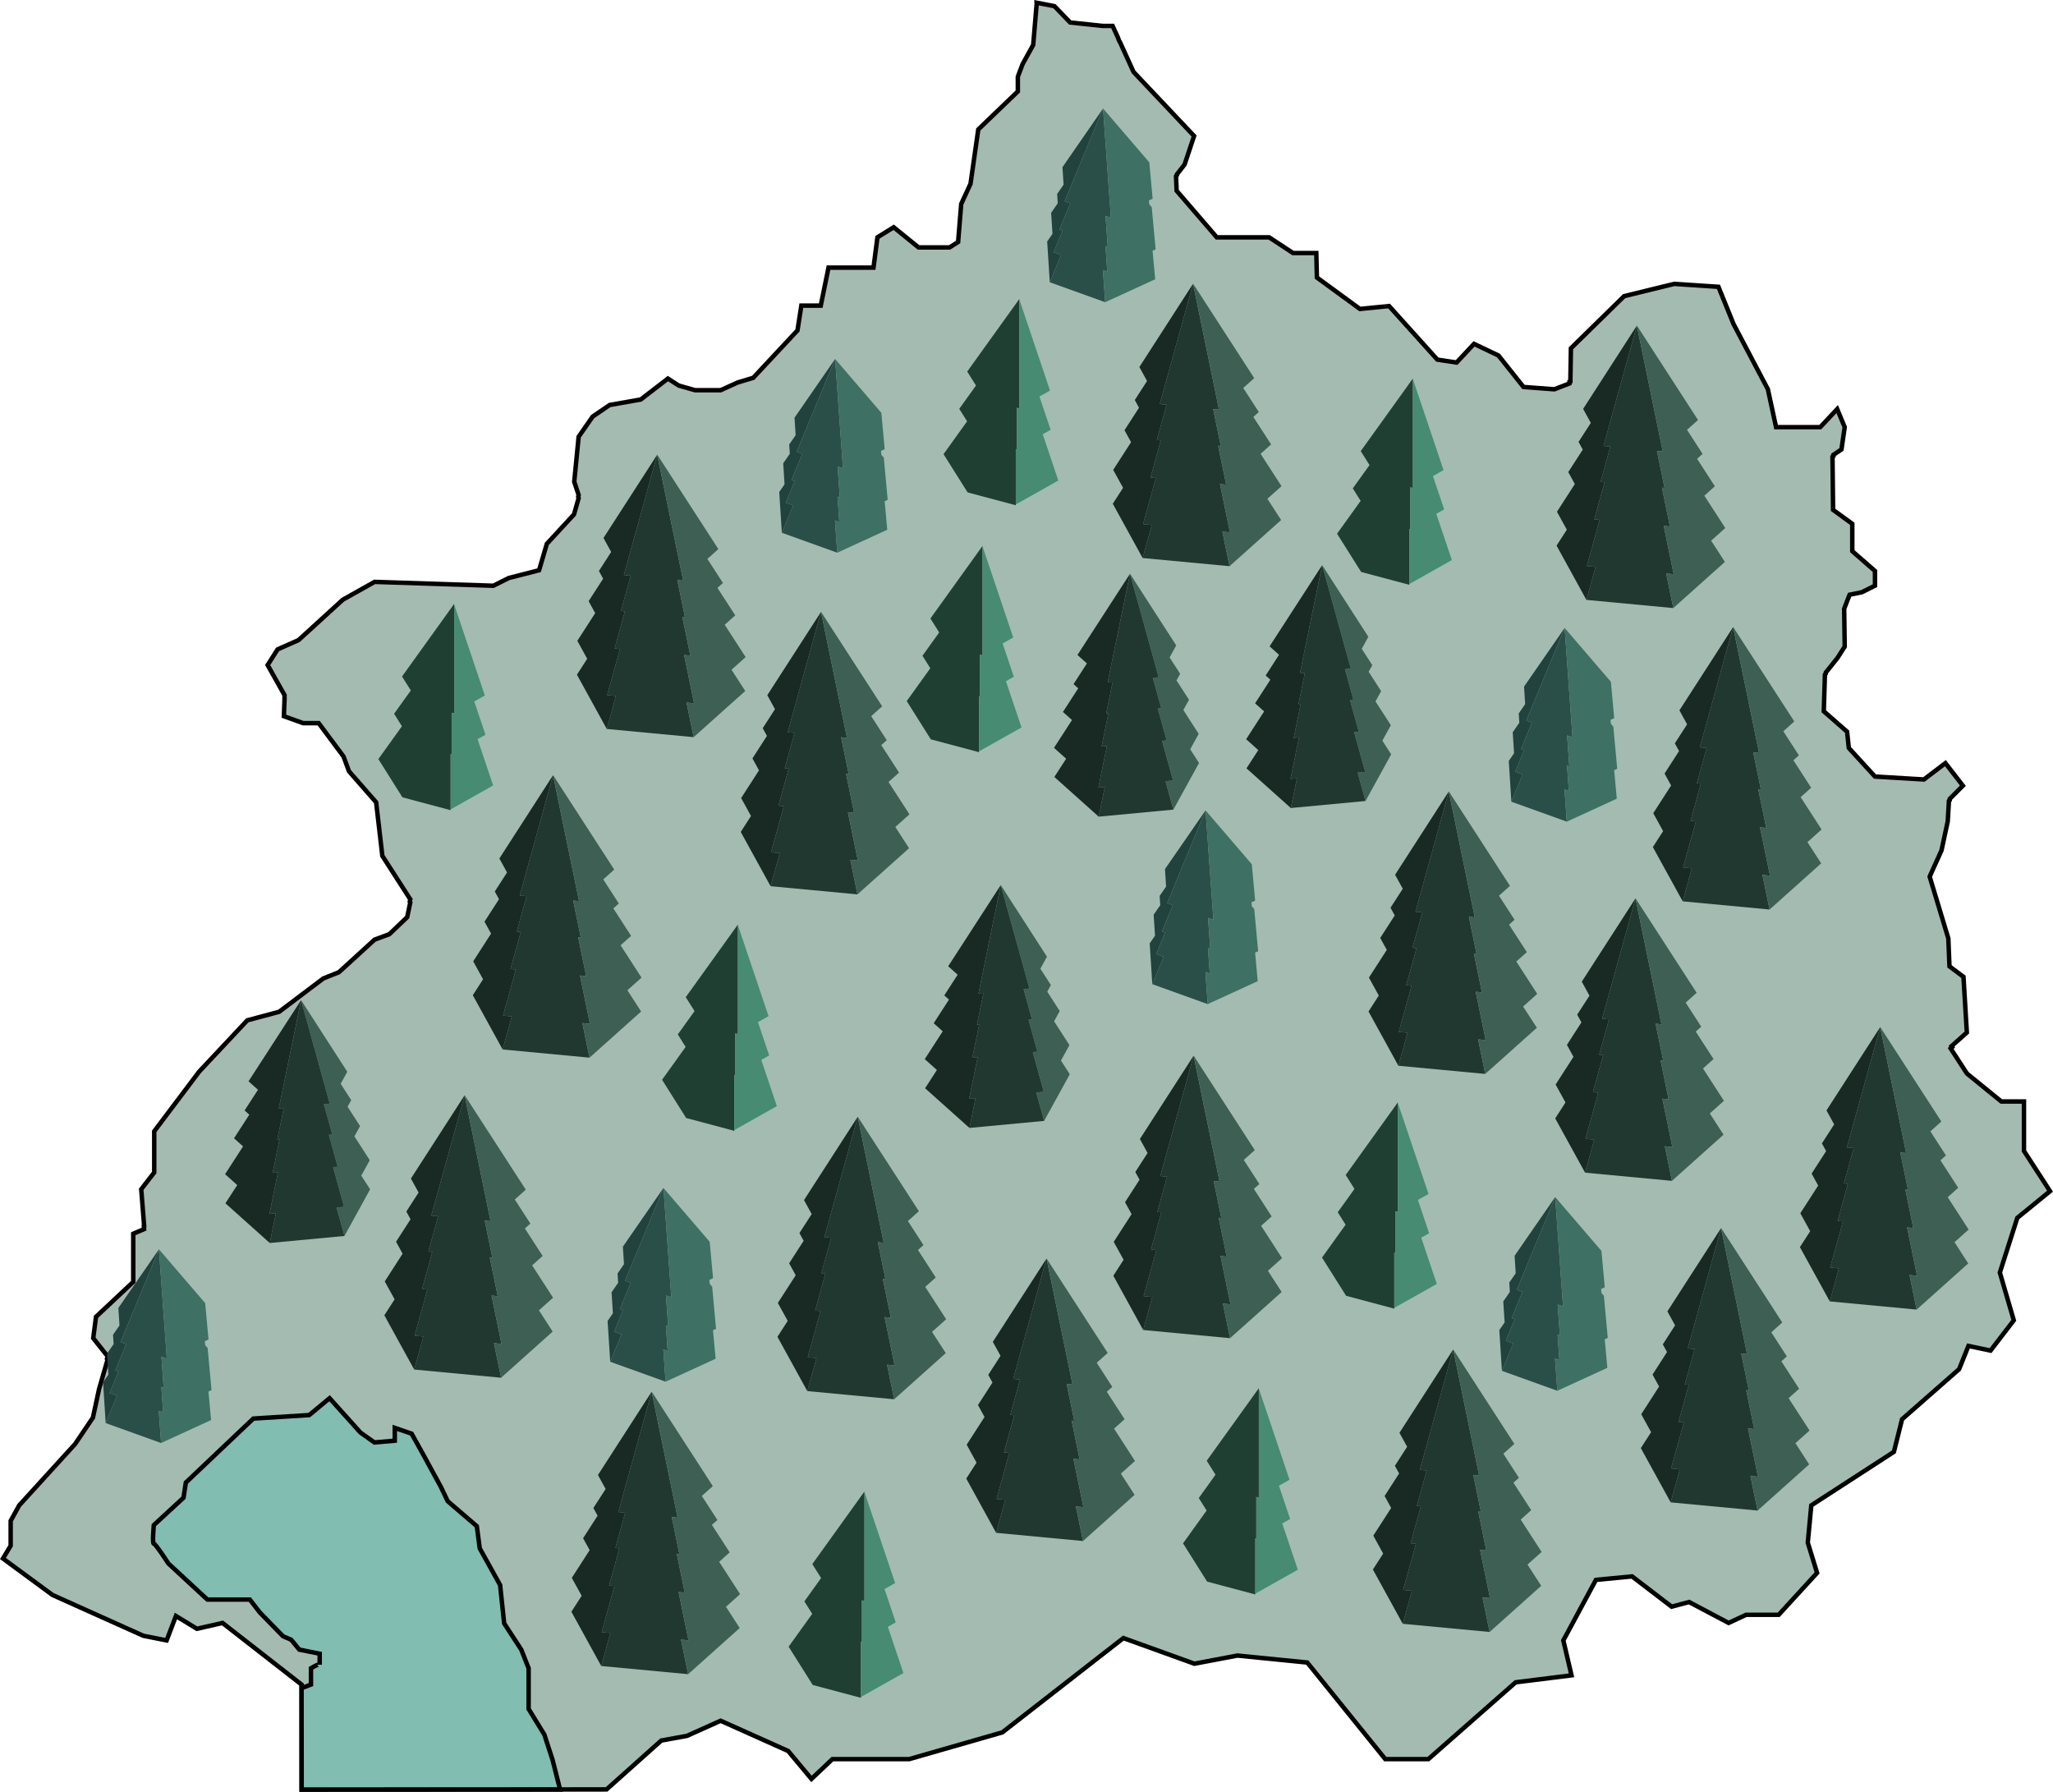 <svg id="Layer_1" data-name="Layer 1" xmlns="http://www.w3.org/2000/svg" viewBox="0 0 459.828 401.298">
  <g>
    <polygon points="451.834 272.756 447.923 285.009 451.047 295.699 445.84 302.479 440.888 301.438 438.795 306.645 426.021 317.857 424.193 325.157 405.691 337.144 404.905 345.487 406.988 352.267 398.391 361.65 391.09 361.65 387.179 363.478 378.316 358.791 374.406 359.833 365.543 353.053 357.456 353.829 350.155 367.389 351.983 375.21 339.475 376.772 319.921 393.977 310.272 393.977 292.802 372.341 277.159 370.779 267.52 372.606 251.612 366.868 224.502 387.984 203.642 393.977 186.437 393.977 181.75 398.409 176.533 392.16 161.41 385.38 153.855 388.77 148.116 389.811 135.863 400.757 126.194 400.767 67.564 400.798 67.564 377.293 49.838 363.478 44.1 364.785 39.403 361.916 37.32 367.389 32.102 366.347 11.773 357.219 0.663 349.05 2.389 346.181 2.389 340.616 4.298 337.144 16.817 323.411 20.809 317.499 22.198 311.066 24.107 304.47 23.964 304.297 24.117 303.776 20.881 299.702 21.503 294.913 29.846 287.092 29.846 276.309 32.276 275.268 32.225 274.614 32.286 274.584 31.632 266.344 34.542 262.586 34.542 253.366 44.62 239.99 55.393 228.513 62.52 226.603 72.424 219.129 75.906 217.741 83.901 210.44 87.199 209.225 91.202 205.406 91.896 202.098 91.784 201.924 91.896 201.414 85.637 191.683 84.248 179.685 78.163 172.732 76.948 169.434 71.383 161.959 67.911 161.959 63.582 160.407 63.735 156.395 63.714 156.354 63.735 155.7 59.947 148.941 62.173 145.439 66.87 143.356 76.774 134.319 83.901 130.316 110.49 131.184 113.961 129.449 120.741 127.713 122.477 121.801 128.563 115.205 129.604 111.549 129.502 111.233 129.604 110.865 128.614 107.894 129.604 97.816 132.739 93.303 136.558 90.699 143.511 89.474 149.597 84.787 152.027 86.349 155.682 87.391 161.41 87.391 165.239 85.655 168.711 84.613 178.616 74.004 179.483 68.45 183.833 68.45 185.569 59.934 195.647 59.934 196.525 53.154 200.17 50.898 205.735 55.411 212.689 55.411 214.598 54.196 215.292 45.68 217.375 41.157 219.111 28.996 227.974 20.48 227.974 17.182 229.026 14.394 231.415 10.055 232.191 0.875 232.181 0.61 236.163 1.376 239.686 5.031 246.986 5.807 249.202 5.807 250.417 8.462 250.427 8.493 250.57 8.932 250.999 9.748 251.03 9.82 253.889 16.11 267.449 30.456 265.325 36.837 263.609 39.043 263.62 39.196 263.405 39.462 263.538 42.719 272.534 53.154 284.266 53.154 289.606 56.667 294.824 56.667 294.956 62.15 304.595 69.195 311.12 68.542 321.933 80.539 326.242 81.193 330.153 77.017 335.626 79.62 341.231 86.666 348.134 87.186 351.524 85.88 351.534 85.512 351.728 85.44 351.85 78.007 363.776 66.326 374.988 63.579 384.892 64.233 388.282 72.585 395.971 87.186 397.799 95.661 407.703 95.661 411.491 91.618 413.176 95.661 412.451 100.654 410.644 101.869 410.644 102.176 410.439 102.319 410.572 114.184 414.871 117.318 414.871 123.445 419.956 127.876 419.956 131.164 417.025 132.634 414.279 133.196 414.105 133.655 414.085 133.655 413.053 136.351 413.176 144.805 413.176 144.816 411.552 147.358 408.949 150.615 408.938 150.85 408.744 151.095 408.489 159.305 413.707 163.869 414.095 167.524 419.956 173.916 430.912 174.57 435.731 170.914 439.642 175.969 436.712 178.909 436.691 179.216 436.518 179.389 436.252 183.953 434.853 190.468 432.413 195.849 432.423 195.879 432.209 196.349 436.385 210.164 436.64 216.423 439.775 218.772 440.53 231.239 440.53 231.249 437.099 234.302 437.243 234.517 436.906 234.813 440.551 240.429 448.25 246.688 453.324 246.688 453.324 257.766 459.165 266.783 451.834 272.756" fill="#a4bbb2" stroke="#010101" strokeMiterlimit="10"/>
    <path d="M88.165,411.737l1.694-.652v-3.65s1.955-1.173,1.955-.782v-2.477l-4.562-.912-1.825-2.216-1.825-.782-5.214-5.344-2.215-2.868H66.657l-8.733-8.082s-2.868-4.432-3.259-4.432,0-4.171,0-4.171l6.648-6.126.521-3.389,15.121-14.339,12.513-.782,4.562-3.78,6.909,7.691,3.128,2.216,4.563-.391V353.6l3.78,1.3,2.607,4.693,3.91,7.169,1.564,3.259,6.518,5.605.652,4.953,4.562,8.212.912,8.6,3.824,5.866,1.651,4.171v9.125l3.519,5.735,1.825,5.6,1.695,6.685-57.874.025-.02-23.025Z" transform="translate(-20.211 -33.812)" fill="#81bdb1" stroke="#010101" strokeMiterlimit="10"/>
    <g>
      <polygon points="152.528 367.207 154.125 374.95 134.666 373.12 136.715 365.719 134.753 365.534 137.618 355.198 136.423 355.085 138.726 346.777 138.723 346.777 137.829 346.692 138.315 344.935 140.022 338.78 138.49 338.637 139.178 336.151 141.588 327.455 141.591 327.452 143.14 321.86 145.96 311.69 147.771 320.471 148.676 324.868 150.414 333.3 150.417 333.303 150.417 333.306 151.772 339.885 150.465 339.762 150.462 339.762 150.867 341.724 150.869 341.73 152.168 348.039 151.581 347.983 153.372 356.68 151.989 356.55 151.986 356.55 154.215 367.364 152.531 367.207 152.528 367.207" fill="#213831"/>
      <polygon points="162.603 359.857 165.679 364.611 154.125 374.95 152.531 367.207 154.215 367.364 151.989 356.55 153.372 356.68 151.581 347.983 152.168 348.039 150.869 341.73 150.867 341.724 150.465 339.762 151.772 339.885 150.417 333.306 150.417 333.303 148.682 324.877 147.777 320.479 145.963 311.673 159.656 332.831 157.196 335.032 160.682 340.422 159.454 341.522 163.435 347.674 161.079 349.783 165.766 357.025 162.603 359.857" fill="#3d5f54"/>
      <polygon points="145.957 311.69 143.14 321.86 143.137 321.865 141.591 327.452 141.588 327.455 139.178 336.151 138.49 338.637 140.022 338.78 138.315 344.935 137.829 346.692 138.723 346.777 136.423 355.085 137.618 355.198 134.753 365.534 136.715 365.719 134.666 373.12 127.979 360.965 130.279 357.397 128.069 353.379 132.07 347.173 130.6 344.497 133.85 339.458 132.903 337.734 135.65 333.475 133.929 330.342 145.957 311.69" fill="#192924"/>
    </g>
    <g>
      <polygon points="110.635 300.814 112.232 308.557 92.773 306.727 94.822 299.326 92.86 299.141 95.725 288.805 94.53 288.693 96.833 280.384 96.83 280.384 95.936 280.3 96.422 278.542 98.129 272.388 96.596 272.244 97.285 269.759 99.695 261.062 99.698 261.059 101.247 255.467 104.067 245.297 105.878 254.078 106.783 258.475 108.521 266.908 108.524 266.91 108.524 266.913 109.879 273.493 108.571 273.369 108.569 273.369 108.974 275.331 108.976 275.337 110.275 281.646 109.688 281.59 111.479 290.287 110.095 290.157 110.093 290.157 112.322 300.971 110.638 300.814 110.635 300.814" fill="#213831"/>
      <polygon points="120.71 293.464 123.786 298.219 112.232 308.557 110.638 300.814 112.322 300.971 110.095 290.157 111.479 290.287 109.688 281.59 110.275 281.646 108.976 275.337 108.974 275.331 108.571 273.369 109.879 273.493 108.524 266.913 108.524 266.91 106.789 258.484 105.883 254.086 104.07 245.28 117.763 266.438 115.303 268.64 118.789 274.03 117.56 275.129 121.542 281.281 119.186 283.39 123.873 290.633 120.71 293.464" fill="#3d5f54"/>
      <polygon points="104.064 245.297 101.247 255.467 101.244 255.472 99.698 261.059 99.695 261.062 97.285 269.759 96.596 272.244 98.129 272.388 96.422 278.542 95.936 280.3 96.83 280.384 94.53 288.693 95.725 288.805 92.86 299.141 94.822 299.326 92.773 306.727 86.086 294.572 88.386 291.004 86.176 286.986 90.177 280.78 88.707 278.104 91.957 273.065 91.01 271.342 93.757 267.082 92.036 263.95 104.064 245.297" fill="#192924"/>
    </g>
    <g>
      <polygon points="240.973 337.384 242.57 345.127 223.111 343.297 225.16 335.896 223.198 335.711 226.063 325.375 224.868 325.262 227.171 316.954 227.168 316.954 226.274 316.869 226.76 315.112 228.467 308.957 226.935 308.814 227.623 306.328 230.033 297.632 230.036 297.629 231.585 292.036 234.405 281.867 236.216 290.647 237.121 295.045 238.859 303.477 238.862 303.48 238.862 303.483 240.217 310.062 238.91 309.939 238.907 309.939 239.312 311.901 239.314 311.907 240.613 318.216 240.026 318.16 241.817 326.857 240.434 326.727 240.431 326.727 242.66 337.541 240.976 337.384 240.973 337.384" fill="#213831"/>
      <polygon points="251.048 330.034 254.124 334.788 242.57 345.127 240.976 337.384 242.66 337.541 240.434 326.727 241.817 326.857 240.026 318.16 240.613 318.216 239.314 311.907 239.312 311.901 238.91 309.939 240.217 310.062 238.862 303.483 238.862 303.48 237.127 295.053 236.222 290.656 234.408 281.85 248.101 303.008 245.641 305.209 249.127 310.599 247.899 311.699 251.88 317.851 249.524 319.959 254.211 327.202 251.048 330.034" fill="#3d5f54"/>
      <polygon points="234.402 281.867 231.585 292.036 231.582 292.042 230.036 297.629 230.033 297.632 227.623 306.328 226.935 308.814 228.467 308.957 226.76 315.112 226.274 316.869 227.168 316.954 224.868 325.262 226.063 325.375 223.198 335.711 225.16 335.896 223.111 343.297 216.424 331.142 218.724 327.573 216.514 323.556 220.515 317.35 219.045 314.673 222.295 309.635 221.348 307.911 224.095 303.652 222.374 300.519 234.402 281.867" fill="#192924"/>
    </g>
    <g>
      <polygon points="153.769 157.348 155.366 165.092 135.906 163.261 137.956 155.861 135.993 155.675 138.858 145.339 137.663 145.227 139.966 136.918 139.963 136.918 139.069 136.834 139.556 135.077 141.262 128.922 139.73 128.778 140.419 126.293 142.828 117.596 142.831 117.594 144.38 112.001 147.201 101.831 149.011 110.612 149.917 115.01 151.654 123.442 151.657 123.445 151.657 123.447 153.012 130.027 151.705 129.903 151.702 129.903 152.107 131.866 152.11 131.871 153.409 138.181 152.821 138.125 154.612 146.821 153.229 146.692 153.226 146.692 155.456 157.506 153.772 157.348 153.769 157.348" fill="#213831"/>
      <polygon points="163.843 149.998 166.919 154.753 155.366 165.092 153.772 157.348 155.456 157.506 153.229 146.692 154.612 146.821 152.821 138.125 153.409 138.181 152.11 131.871 152.107 131.866 151.705 129.903 153.012 130.027 151.657 123.447 151.657 123.445 149.922 115.018 149.017 110.621 147.203 101.814 160.896 122.972 158.436 125.174 161.923 130.564 160.694 131.663 164.675 137.815 162.319 139.924 167.006 147.167 163.843 149.998" fill="#3d5f54"/>
      <polygon points="147.198 101.831 144.38 112.001 144.378 112.007 142.831 117.594 142.828 117.596 140.419 126.293 139.73 128.778 141.262 128.922 139.556 135.077 139.069 136.834 139.963 136.918 137.663 145.227 138.858 145.339 135.993 155.675 137.956 155.861 135.906 163.261 129.22 151.106 131.52 147.538 129.31 143.52 133.311 137.315 131.84 134.638 135.091 129.599 134.143 127.876 136.89 123.616 135.169 120.484 147.198 101.831" fill="#192924"/>
    </g>
    <g>
      <polygon points="190.458 192.561 192.055 200.305 172.595 198.474 174.645 191.074 172.683 190.888 175.548 180.552 174.353 180.44 176.656 172.131 176.653 172.131 175.759 172.047 176.245 170.29 177.952 164.135 176.419 163.991 177.108 161.506 179.518 152.809 179.521 152.807 181.07 147.214 183.89 137.044 185.701 145.825 186.606 150.223 188.344 158.655 188.347 158.658 188.347 158.661 189.702 165.24 188.394 165.116 188.392 165.116 188.796 167.079 188.799 167.084 190.098 173.394 189.511 173.338 191.302 182.034 189.918 181.905 189.915 181.905 192.145 192.719 190.461 192.561 190.458 192.561" fill="#213831"/>
      <polygon points="200.532 185.211 203.608 189.966 192.055 200.305 190.461 192.561 192.145 192.719 189.918 181.905 191.302 182.034 189.511 173.338 190.098 173.394 188.799 167.084 188.796 167.079 188.394 165.116 189.702 165.24 188.347 158.661 188.347 158.658 186.612 150.231 185.706 145.834 183.893 137.027 197.586 158.185 195.126 160.387 198.612 165.777 197.383 166.876 201.365 173.028 199.009 175.137 203.696 182.38 200.532 185.211" fill="#3d5f54"/>
      <polygon points="183.887 137.044 181.07 147.214 181.067 147.22 179.521 152.807 179.518 152.809 177.108 161.506 176.419 163.991 177.952 164.135 176.245 170.29 175.759 172.047 176.653 172.131 174.353 180.44 175.548 180.552 172.683 190.888 174.645 191.074 172.595 198.474 165.909 186.319 168.209 182.751 165.999 178.733 170 172.528 168.53 169.851 171.78 164.813 170.833 163.089 173.58 158.829 171.859 155.697 183.887 137.044" fill="#192924"/>
    </g>
    <g>
      <polygon points="239.609 240.589 233.863 251.039 232.101 244.676 233.786 244.517 231.325 235.631 232.352 235.535 230.373 228.392 231.144 228.319 230.728 226.818 230.728 226.816 229.258 221.517 230.573 221.394 229.979 219.252 229.979 219.25 227.909 211.783 227.909 211.778 227.902 211.754 226.578 206.968 226.575 206.966 224.156 198.227 234.496 214.263 233.017 216.954 235.379 220.618 234.564 222.1 237.358 226.431 236.094 228.733 239.534 234.067 237.631 237.524 239.609 240.589" fill="#3d5f54"/>
      <polygon points="217.131 252.612 218.504 245.955 218.502 245.955 217.056 246.091 218.973 236.794 218.971 236.794 217.779 236.905 219.321 229.429 219.319 229.429 218.814 229.477 219.93 224.058 219.93 224.055 220.281 222.361 220.278 222.361 219.157 222.467 220.322 216.811 220.324 216.809 221.818 209.557 222.596 205.776 224.153 198.227 226.575 206.966 227.902 211.754 227.909 211.778 227.909 211.783 229.979 219.25 229.979 219.252 230.573 221.394 229.258 221.517 230.728 226.816 230.728 226.818 231.144 228.319 230.373 228.392 232.352 235.535 231.325 235.631 231.323 235.631 233.786 244.517 232.101 244.676 232.098 244.676 233.863 251.039 217.131 252.612" fill="#213831"/>
      <polygon points="224.151 198.213 222.592 205.784 221.813 209.562 220.322 216.811 219.157 222.467 220.278 222.361 219.93 224.055 219.93 224.058 218.814 229.477 219.319 229.429 217.779 236.905 218.971 236.794 217.056 246.091 218.502 245.955 217.131 252.612 207.201 243.724 209.846 239.639 207.124 237.202 211.153 230.976 209.128 229.163 212.551 223.874 211.497 222.929 214.494 218.298 212.377 216.402 224.151 198.213" fill="#192924"/>
    </g>
    <g>
      <polygon points="29.2 300.735 28.977 301.272 28.857 301.231 29.2 300.735" fill="#21423d"/>
      <polygon points="29.2 300.735 28.977 301.272 28.857 301.231 29.2 300.735" fill="#21423d"/>
      <polygon points="29.2 300.735 28.977 301.272 28.857 301.231 29.2 300.735" fill="#2a4f48"/>
      <g>
        <polygon points="35.599 279.792 31.183 290.454 28.832 296.134 26.997 300.561 28.264 301.016 27.158 303.69 25.825 306.907 26.539 307.162 24.538 311.991 26.204 312.589 23.668 318.713 23.085 309.58 24.274 307.861 23.973 303.161 25.449 301.024 25.316 298.941 26.759 296.853 26.508 292.938 35.599 279.792" fill="#21423d"/>
        <polygon points="36.654 310.803 36.134 310.617 36.544 316.31 35.564 315.957 36.081 323.178 23.668 318.713 26.204 312.589 24.538 311.991 26.539 307.162 25.825 306.907 27.158 303.69 28.264 301.016 26.997 300.561 28.832 296.134 31.183 290.454 35.599 279.792 36.093 286.685 36.162 287.647 36.162 287.649 36.336 290.055 36.434 291.429 36.434 291.431 36.846 297.17 36.846 297.173 37.002 299.335 37.002 299.338 37.357 304.289 36.155 303.856 36.654 310.803" fill="#2a4f48"/>
        <polygon points="29.2 300.735 28.977 301.272 28.857 301.231 29.2 300.735" fill="#2a4f48"/>
        <polygon points="46.692 311.65 47.28 318.037 36.081 323.178 35.564 315.957 36.544 316.31 36.134 310.617 36.654 310.803 36.155 303.856 37.357 304.289 37.002 299.338 37.002 299.335 36.846 297.173 36.846 297.17 36.434 291.431 36.434 291.429 36.336 290.055 36.162 287.649 36.162 287.647 36.093 286.685 35.599 279.792 45.955 291.851 46.704 299.998 45.878 300.377 45.96 301.264 46.505 301.899 47.375 311.338 46.692 311.65" fill="#3e7063"/>
      </g>
    </g>
    <g>
      <polygon points="142.203 287.002 141.98 287.539 141.86 287.499 142.203 287.002" fill="#21423d"/>
      <polygon points="142.203 287.002 141.98 287.539 141.86 287.499 142.203 287.002" fill="#21423d"/>
      <polygon points="142.203 287.002 141.98 287.539 141.86 287.499 142.203 287.002" fill="#2a4f48"/>
      <g>
        <polygon points="148.602 266.059 144.186 276.721 141.835 282.402 140 286.828 141.267 287.284 140.161 289.957 138.828 293.174 139.542 293.43 137.541 298.258 139.207 298.857 136.671 304.98 136.088 295.848 137.277 294.128 136.976 289.428 138.452 287.291 138.319 285.208 139.762 283.121 139.511 279.206 148.602 266.059" fill="#21423d"/>
        <polygon points="149.657 297.071 149.137 296.884 149.547 302.577 148.567 302.224 149.084 309.445 136.671 304.98 139.207 298.857 137.541 298.258 139.542 293.43 138.828 293.174 140.161 289.957 141.267 287.284 140 286.828 141.835 282.402 144.186 276.721 148.602 266.059 149.096 272.952 149.165 273.914 149.165 273.917 149.339 276.322 149.437 277.696 149.437 277.699 149.849 283.438 149.849 283.44 150.005 285.603 150.005 285.605 150.36 290.556 149.158 290.124 149.657 297.071" fill="#2a4f48"/>
        <polygon points="142.203 287.002 141.98 287.539 141.86 287.499 142.203 287.002" fill="#2a4f48"/>
        <polygon points="159.695 297.918 160.283 304.304 149.084 309.445 148.567 302.224 149.547 302.577 149.137 296.884 149.657 297.071 149.158 290.124 150.36 290.556 150.005 285.605 150.005 285.603 149.849 283.44 149.849 283.438 149.437 277.699 149.437 277.696 149.339 276.322 149.165 273.917 149.165 273.914 149.096 272.952 148.602 266.059 158.958 278.118 159.707 286.265 158.881 286.644 158.963 287.532 159.508 288.166 160.378 297.606 159.695 297.918" fill="#3e7063"/>
      </g>
    </g>
    <g>
      <polygon points="180.648 101.341 180.425 101.878 180.305 101.837 180.648 101.341" fill="#21423d"/>
      <polygon points="180.648 101.341 180.425 101.878 180.305 101.837 180.648 101.341" fill="#21423d"/>
      <polygon points="180.648 101.341 180.425 101.878 180.305 101.837 180.648 101.341" fill="#2a4f48"/>
      <g>
        <polygon points="187.048 80.397 182.631 91.06 180.28 96.74 178.445 101.167 179.712 101.622 178.606 104.296 177.273 107.512 177.987 107.768 175.986 112.597 177.652 113.195 175.116 119.318 174.533 110.186 175.723 108.467 175.421 103.766 176.897 101.63 176.764 99.547 178.207 97.459 177.956 93.544 187.048 80.397" fill="#21423d"/>
        <polygon points="188.102 111.409 187.582 111.222 187.992 116.916 187.012 116.563 187.529 123.783 175.116 119.318 177.652 113.195 175.986 112.597 177.987 107.768 177.273 107.512 178.606 104.296 179.712 101.622 178.445 101.167 180.28 96.74 182.631 91.06 187.048 80.397 187.541 87.291 187.61 88.253 187.61 88.255 187.784 90.66 187.882 92.034 187.882 92.037 188.294 97.776 188.294 97.779 188.45 99.941 188.45 99.944 188.805 104.895 187.603 104.462 188.102 111.409" fill="#2a4f48"/>
        <polygon points="180.648 101.341 180.425 101.878 180.305 101.837 180.648 101.341" fill="#2a4f48"/>
        <polygon points="198.14 112.256 198.728 118.643 187.529 123.783 187.012 116.563 187.992 116.916 187.582 111.222 188.102 111.409 187.603 104.462 188.805 104.895 188.45 99.944 188.45 99.941 188.294 97.779 188.294 97.776 187.882 92.037 187.882 92.034 187.784 90.66 187.61 88.255 187.61 88.253 187.541 87.291 187.048 80.397 197.403 92.457 198.152 100.604 197.326 100.982 197.408 101.87 197.953 102.505 198.823 111.944 198.14 112.256" fill="#3e7063"/>
      </g>
    </g>
    <g>
      <polygon points="220.068 122.261 220.068 146.776 219.497 146.624 219.497 155.981 219.275 155.921 219.275 168.464 208.483 165.586 203.087 157.016 208.369 149.662 206.61 146.865 210.359 141.644 208.391 138.518 220.068 122.261" fill="#1f3f33"/>
      <polygon points="228.797 162.919 219.275 168.283 219.275 155.921 219.497 155.981 219.497 146.624 220.068 146.776 220.068 122.375 226.937 142.774 224.566 144.11 227.076 151.566 225.308 152.563 228.797 162.919" fill="#468b72"/>
    </g>
    <g>
      <polygon points="193.617 334.039 193.617 358.555 193.046 358.402 193.046 367.759 192.824 367.699 192.824 380.242 182.032 377.364 176.636 368.794 181.918 361.44 180.159 358.643 183.908 353.422 181.94 350.296 193.617 334.039" fill="#1f3f33"/>
      <polygon points="202.346 374.697 192.824 380.061 192.824 367.699 193.046 367.759 193.046 358.402 193.617 358.555 193.617 334.153 200.486 354.552 198.115 355.888 200.625 363.344 198.857 364.341 202.346 374.697" fill="#468b72"/>
    </g>
    <g>
      <polygon points="101.724 135.249 101.724 159.765 101.153 159.613 101.153 168.97 100.93 168.91 100.93 181.453 90.139 178.574 84.743 170.005 90.025 162.651 88.266 159.854 92.015 154.633 90.047 151.507 101.724 135.249" fill="#1f3f33"/>
      <polygon points="110.452 175.908 100.93 181.272 100.93 168.91 101.153 168.97 101.153 159.613 101.724 159.765 101.724 135.364 108.592 155.763 106.221 157.099 108.732 164.555 106.964 165.552 110.452 175.908" fill="#468b72"/>
    </g>
    <g>
      <polygon points="273.912 291.956 275.509 299.699 256.049 297.869 258.099 290.468 256.136 290.283 259.002 279.947 257.807 279.834 260.109 271.526 260.107 271.526 259.212 271.442 259.699 269.684 261.406 263.529 259.873 263.386 260.562 260.9 262.972 252.204 262.975 252.201 264.524 246.609 267.344 236.439 269.155 245.22 270.06 249.617 271.798 258.049 271.8 258.052 271.8 258.055 273.156 264.634 271.848 264.511 271.845 264.511 272.25 266.473 272.253 266.479 273.552 272.788 272.965 272.732 274.756 281.429 273.372 281.299 273.369 281.299 275.599 292.113 273.915 291.956 273.912 291.956" fill="#213831"/>
      <polygon points="283.986 284.606 287.062 289.36 275.509 299.699 273.915 291.956 275.599 292.113 273.372 281.299 274.756 281.429 272.965 272.732 273.552 272.788 272.253 266.479 272.25 266.473 271.848 264.511 273.156 264.634 271.8 258.055 271.8 258.052 270.066 249.626 269.16 245.228 267.347 236.422 281.04 257.58 278.579 259.781 282.066 265.171 280.837 266.271 284.819 272.423 282.462 274.532 287.15 281.775 283.986 284.606" fill="#3d5f54"/>
      <polygon points="267.341 236.439 264.524 246.609 264.521 246.614 262.975 252.201 262.972 252.204 260.562 260.9 259.873 263.386 261.406 263.529 259.699 269.684 259.212 271.442 260.107 271.526 257.807 279.834 259.002 279.947 256.136 290.283 258.099 290.468 256.049 297.869 249.363 285.714 251.663 282.146 249.453 278.128 253.454 271.922 251.984 269.246 255.234 264.207 254.286 262.483 257.033 258.224 255.313 255.092 267.341 236.439" fill="#192924"/>
    </g>
    <g>
      <polygon points="130.446 229.131 132.043 236.874 112.584 235.044 114.633 227.643 112.671 227.458 115.536 217.122 114.341 217.01 116.644 208.701 116.641 208.701 115.747 208.617 116.233 206.859 117.94 200.705 116.408 200.561 117.096 198.076 119.506 189.379 119.509 189.376 121.058 183.784 123.878 173.614 125.689 182.395 126.594 186.792 128.332 195.225 128.335 195.227 128.335 195.23 129.69 201.81 128.383 201.686 128.38 201.686 128.785 203.648 128.787 203.654 130.086 209.963 129.499 209.907 131.29 218.604 129.906 218.474 129.904 218.474 132.133 229.288 130.449 229.131 130.446 229.131" fill="#213831"/>
      <polygon points="140.521 221.781 143.597 226.536 132.043 236.874 130.449 229.131 132.133 229.288 129.906 218.474 131.29 218.604 129.499 209.907 130.086 209.963 128.787 203.654 128.785 203.648 128.383 201.686 129.69 201.81 128.335 195.23 128.335 195.227 126.6 186.801 125.695 182.403 123.881 173.597 137.574 194.755 135.114 196.957 138.6 202.347 137.372 203.446 141.353 209.598 138.997 211.707 143.684 218.95 140.521 221.781" fill="#3d5f54"/>
      <polygon points="123.875 173.614 121.058 183.784 121.055 183.789 119.509 189.376 119.506 189.379 117.096 198.076 116.408 200.561 117.94 200.705 116.233 206.859 115.747 208.617 116.641 208.701 114.341 217.01 115.536 217.122 112.671 227.458 114.633 227.643 112.584 235.044 105.897 222.889 108.197 219.321 105.987 215.303 109.988 209.097 108.518 206.421 111.768 201.382 110.821 199.659 113.568 195.399 111.847 192.267 123.875 173.614" fill="#192924"/>
    </g>
    <g>
      <polygon points="82.897 266.359 77.151 276.808 75.389 270.446 77.074 270.287 74.613 261.401 75.64 261.304 73.66 254.161 74.432 254.089 74.016 252.588 74.016 252.585 72.546 247.287 73.861 247.164 73.266 245.022 73.266 245.02 71.197 237.553 71.197 237.548 71.19 237.524 69.865 232.738 69.863 232.735 67.443 223.997 77.784 240.033 76.305 242.723 78.666 246.388 77.852 247.869 80.646 252.201 79.382 254.502 82.822 259.837 80.919 263.294 82.897 266.359" fill="#3d5f54"/>
      <polygon points="60.419 278.382 61.792 271.725 61.79 271.725 60.344 271.86 62.261 262.564 62.258 262.564 61.067 262.675 62.609 255.198 62.607 255.198 62.101 255.247 63.218 249.827 63.218 249.825 63.569 248.13 63.566 248.13 62.445 248.237 63.61 242.581 63.612 242.578 65.106 235.327 65.884 231.546 67.441 223.997 69.863 232.735 71.19 237.524 71.197 237.548 71.197 237.553 73.266 245.02 73.266 245.022 73.861 247.164 72.546 247.287 74.016 252.585 74.016 252.588 74.432 254.089 73.66 254.161 75.64 261.304 74.613 261.401 74.61 261.401 77.074 270.287 75.389 270.446 75.386 270.446 77.151 276.808 60.419 278.382" fill="#213831"/>
      <polygon points="67.439 223.983 65.879 231.553 65.101 235.331 63.61 242.581 62.445 248.237 63.566 248.13 63.218 249.825 63.218 249.827 62.101 255.247 62.607 255.198 61.067 262.675 62.258 262.564 60.344 271.86 61.79 271.725 60.419 278.382 50.489 269.494 53.134 265.409 50.412 262.972 54.441 256.745 52.416 254.932 55.838 249.644 54.784 248.698 57.782 244.067 55.664 242.172 67.439 223.983" fill="#192924"/>
    </g>
    <g>
      <polygon points="372.884 256.719 374.481 264.463 355.022 262.632 357.071 255.232 355.109 255.046 357.974 244.711 356.779 244.598 359.082 236.29 359.079 236.29 358.185 236.205 358.671 234.448 360.378 228.293 358.845 228.15 359.534 225.664 361.944 216.968 361.947 216.965 363.496 211.372 366.316 201.202 368.127 209.983 369.032 214.381 370.77 222.813 370.773 222.816 370.773 222.819 372.128 229.398 370.82 229.274 370.818 229.274 371.223 231.237 371.225 231.243 372.524 237.552 371.937 237.496 373.728 246.192 372.344 246.063 372.342 246.063 374.571 256.877 372.887 256.719 372.884 256.719" fill="#213831"/>
      <polygon points="382.959 249.37 386.035 254.124 374.481 264.463 372.887 256.719 374.571 256.877 372.344 246.063 373.728 246.192 371.937 237.496 372.524 237.552 371.225 231.243 371.223 231.237 370.82 229.274 372.128 229.398 370.773 222.819 370.773 222.816 369.038 214.389 368.132 209.992 366.319 201.186 380.012 222.344 377.552 224.545 381.038 229.935 379.809 231.035 383.791 237.187 381.435 239.295 386.122 246.538 382.959 249.37" fill="#3d5f54"/>
      <polygon points="366.313 201.202 363.496 211.372 363.493 211.378 361.947 216.965 361.944 216.968 359.534 225.664 358.845 228.15 360.378 228.293 358.671 234.448 358.185 236.205 359.079 236.29 356.779 244.598 357.974 244.711 355.109 255.046 357.071 255.232 355.022 262.632 348.335 250.477 350.635 246.909 348.425 242.892 352.426 236.686 350.956 234.009 354.206 228.971 353.259 227.247 356.006 222.988 354.285 219.855 366.313 201.202" fill="#192924"/>
    </g>
    <g>
      <polygon points="273.792 119.063 275.389 126.806 255.93 124.976 257.979 117.575 256.017 117.39 258.882 107.054 257.687 106.941 259.99 98.633 259.987 98.633 259.093 98.548 259.579 96.791 261.286 90.636 259.754 90.493 260.442 88.007 262.852 79.311 262.855 79.308 264.404 73.716 267.224 63.546 269.035 72.327 269.94 76.724 271.678 85.156 271.681 85.159 271.681 85.162 273.036 91.741 271.729 91.618 271.726 91.618 272.131 93.58 272.133 93.586 273.432 99.895 272.845 99.839 274.636 108.536 273.252 108.406 273.25 108.406 275.479 119.22 273.795 119.063 273.792 119.063" fill="#213831"/>
      <polygon points="283.867 111.713 286.943 116.467 275.389 126.806 273.795 119.063 275.479 119.22 273.252 108.406 274.636 108.536 272.845 99.839 273.432 99.895 272.133 93.586 272.131 93.58 271.729 91.618 273.036 91.741 271.681 85.162 271.681 85.159 269.946 76.733 269.041 72.335 267.227 63.529 280.92 84.687 278.46 86.888 281.946 92.278 280.718 93.378 284.699 99.53 282.343 101.639 287.03 108.881 283.867 111.713" fill="#3d5f54"/>
      <polygon points="267.221 63.546 264.404 73.716 264.401 73.721 262.855 79.308 262.852 79.311 260.442 88.007 259.754 90.493 261.286 90.636 259.579 96.791 259.093 98.548 259.987 98.633 257.687 106.941 258.882 107.054 256.017 117.39 257.979 117.575 255.93 124.976 249.243 112.821 251.543 109.253 249.333 105.235 253.334 99.029 251.864 96.353 255.114 91.314 254.167 89.59 256.914 85.331 255.193 82.198 267.221 63.546" fill="#192924"/>
    </g>
    <g>
      <polygon points="373.187 128.439 374.784 136.183 355.324 134.352 357.374 126.952 355.411 126.767 358.276 116.431 357.081 116.318 359.384 108.01 359.381 108.01 358.487 107.925 358.974 106.168 360.68 100.013 359.148 99.87 359.837 97.384 362.247 88.688 362.249 88.685 363.799 83.092 366.619 72.923 368.43 81.703 369.335 86.101 371.073 94.533 371.075 94.536 371.075 94.539 372.431 101.118 371.123 100.994 371.12 100.994 371.525 102.957 371.528 102.963 372.827 109.272 372.239 109.216 374.03 117.912 372.647 117.783 372.644 117.783 374.874 128.597 373.19 128.439 373.187 128.439" fill="#213831"/>
      <polygon points="383.261 121.09 386.337 125.844 374.784 136.183 373.19 128.439 374.874 128.597 372.647 117.783 374.03 117.912 372.239 109.216 372.827 109.272 371.528 102.963 371.525 102.957 371.123 100.994 372.431 101.118 371.075 94.539 371.075 94.536 369.34 86.109 368.435 81.712 366.622 72.906 380.315 94.064 377.854 96.265 381.341 101.655 380.112 102.755 384.093 108.907 381.737 111.015 386.424 118.258 383.261 121.09" fill="#3d5f54"/>
      <polygon points="366.616 72.923 363.799 83.092 363.796 83.098 362.249 88.685 362.247 88.688 359.837 97.384 359.148 99.87 360.68 100.013 358.974 106.168 358.487 107.925 359.381 108.01 357.081 116.318 358.276 116.431 355.411 126.767 357.374 126.952 355.324 134.352 348.638 122.198 350.938 118.629 348.728 114.612 352.729 108.406 351.258 105.729 354.509 100.691 353.561 98.967 356.308 94.708 354.588 91.575 366.616 72.923" fill="#192924"/>
    </g>
    <g>
      <polygon points="394.754 195.953 396.351 203.696 376.891 201.866 378.941 194.465 376.978 194.28 379.843 183.944 378.648 183.832 380.951 175.523 380.948 175.523 380.054 175.439 380.541 173.681 382.247 167.526 380.715 167.383 381.404 164.898 383.813 156.201 383.816 156.198 385.365 150.606 388.186 140.436 389.996 149.217 390.902 153.614 392.639 162.047 392.642 162.049 392.642 162.052 393.997 168.631 392.69 168.508 392.687 168.508 393.092 170.47 393.095 170.476 394.394 176.785 393.806 176.729 395.597 185.426 394.214 185.296 394.211 185.296 396.441 196.11 394.756 195.953 394.754 195.953" fill="#213831"/>
      <polygon points="404.828 188.603 407.904 193.358 396.351 203.696 394.756 195.953 396.441 196.11 394.214 185.296 395.597 185.426 393.806 176.729 394.394 176.785 393.095 170.476 393.092 170.47 392.69 168.508 393.997 168.631 392.642 162.052 392.642 162.049 390.907 153.623 390.002 149.225 388.188 140.419 401.881 161.577 399.421 163.778 402.908 169.169 401.679 170.268 405.66 176.42 403.304 178.529 407.991 185.772 404.828 188.603" fill="#3d5f54"/>
      <polygon points="388.183 140.436 385.365 150.606 385.363 150.611 383.816 156.198 383.813 156.201 381.404 164.898 380.715 167.383 382.247 167.526 380.541 173.681 380.054 175.439 380.948 175.523 378.648 183.832 379.843 183.944 376.978 194.28 378.941 194.465 376.891 201.866 370.205 189.711 372.505 186.143 370.295 182.125 374.296 175.919 372.825 173.243 376.076 168.204 375.128 166.481 377.875 162.221 376.154 159.089 388.183 140.436" fill="#192924"/>
    </g>
    <g>
      <polygon points="332.048 357.753 333.646 365.497 314.186 363.666 316.236 356.266 314.273 356.08 317.138 345.744 315.943 345.632 318.246 337.323 318.243 337.323 317.349 337.239 317.835 335.482 319.542 329.327 318.01 329.184 318.699 326.698 321.108 318.001 321.111 317.999 322.66 312.406 325.48 302.236 327.291 311.017 328.196 315.415 329.934 323.847 329.937 323.85 329.937 323.853 331.292 330.432 329.985 330.308 329.982 330.308 330.387 332.271 330.39 332.276 331.689 338.586 331.101 338.53 332.892 347.226 331.509 347.097 331.506 347.097 333.736 357.911 332.051 357.753 332.048 357.753" fill="#213831"/>
      <polygon points="342.123 350.403 345.199 355.158 333.646 365.497 332.051 357.753 333.736 357.911 331.509 347.097 332.892 347.226 331.101 338.53 331.689 338.586 330.39 332.276 330.387 332.271 329.985 330.308 331.292 330.432 329.937 323.853 329.937 323.85 328.202 315.423 327.297 311.026 325.483 302.219 339.176 323.377 336.716 325.579 340.202 330.969 338.974 332.068 342.955 338.22 340.599 340.329 345.286 347.572 342.123 350.403" fill="#3d5f54"/>
      <polygon points="325.478 302.236 322.66 312.406 322.657 312.412 321.111 317.999 321.108 318.001 318.699 326.698 318.01 329.184 319.542 329.327 317.835 335.482 317.349 337.239 318.243 337.323 315.943 345.632 317.138 345.744 314.273 356.08 316.236 356.266 314.186 363.666 307.5 351.511 309.8 347.943 307.59 343.925 311.591 337.72 310.12 335.043 313.37 330.005 312.423 328.281 315.17 324.021 313.449 320.889 325.478 302.236" fill="#192924"/>
    </g>
    <g>
      <polygon points="263.621 202.438 263.399 202.975 263.278 202.934 263.621 202.438" fill="#21423d"/>
      <polygon points="263.621 202.438 263.399 202.975 263.278 202.934 263.621 202.438" fill="#21423d"/>
      <polygon points="263.621 202.438 263.399 202.975 263.278 202.934 263.621 202.438" fill="#2a4f48"/>
      <g>
        <polygon points="270.021 181.494 265.604 192.157 263.253 197.837 261.418 202.264 262.685 202.719 261.579 205.393 260.246 208.609 260.96 208.865 258.959 213.693 260.625 214.292 258.089 220.415 257.506 211.283 258.696 209.564 258.394 204.863 259.87 202.727 259.737 200.644 261.18 198.556 260.929 194.641 270.021 181.494" fill="#21423d"/>
        <polygon points="271.075 212.506 270.555 212.319 270.965 218.013 269.985 217.66 270.502 224.88 258.089 220.415 260.625 214.292 258.959 213.693 260.96 208.865 260.246 208.609 261.579 205.393 262.685 202.719 261.418 202.264 263.253 197.837 265.604 192.157 270.021 181.494 270.514 188.388 270.584 189.35 270.584 189.352 270.757 191.757 270.855 193.131 270.855 193.134 271.267 198.873 271.267 198.876 271.423 201.038 271.423 201.04 271.778 205.992 270.576 205.559 271.075 212.506" fill="#2a4f48"/>
        <polygon points="263.621 202.438 263.399 202.975 263.278 202.934 263.621 202.438" fill="#2a4f48"/>
        <polygon points="281.113 213.353 281.701 219.74 270.502 224.88 269.985 217.66 270.965 218.013 270.555 212.319 271.075 212.506 270.576 205.559 271.778 205.992 271.423 201.04 271.423 201.038 271.267 198.876 271.267 198.873 270.855 193.134 270.855 193.131 270.757 191.757 270.584 189.352 270.584 189.35 270.514 188.388 270.021 181.494 280.376 193.554 281.126 201.701 280.299 202.079 280.381 202.967 280.926 203.602 281.796 213.041 281.113 213.353" fill="#3e7063"/>
      </g>
    </g>
    <g>
      <polygon points="341.93 289.037 341.707 289.574 341.587 289.534 341.93 289.037" fill="#21423d"/>
      <polygon points="341.93 289.037 341.707 289.574 341.587 289.534 341.93 289.037" fill="#21423d"/>
      <polygon points="341.93 289.037 341.707 289.574 341.587 289.534 341.93 289.037" fill="#2a4f48"/>
      <g>
        <polygon points="348.329 268.094 343.913 278.756 341.561 284.436 339.727 288.863 340.993 289.319 339.888 291.992 338.555 295.209 339.269 295.465 337.268 300.293 338.934 300.892 336.398 307.015 335.814 297.883 337.004 296.163 336.702 291.463 338.179 289.326 338.046 287.243 339.489 285.156 339.238 281.241 348.329 268.094" fill="#21423d"/>
        <polygon points="349.383 299.106 348.864 298.919 349.273 304.612 348.293 304.259 348.81 311.48 336.398 307.015 338.934 300.892 337.268 300.293 339.269 295.465 338.555 295.209 339.888 291.992 340.993 289.319 339.727 288.863 341.561 284.436 343.913 278.756 348.329 268.094 348.823 274.987 348.892 275.949 348.892 275.952 349.066 278.357 349.163 279.731 349.163 279.734 349.575 285.473 349.575 285.475 349.731 287.637 349.731 287.64 350.087 292.591 348.885 292.159 349.383 299.106" fill="#2a4f48"/>
        <polygon points="341.93 289.037 341.707 289.574 341.587 289.534 341.93 289.037" fill="#2a4f48"/>
        <polygon points="359.421 299.953 360.01 306.339 348.81 311.48 348.293 304.259 349.273 304.612 348.864 298.919 349.383 299.106 348.885 292.159 350.087 292.591 349.731 287.64 349.731 287.637 349.575 285.475 349.575 285.473 349.163 279.734 349.163 279.731 349.066 278.357 348.892 275.952 348.892 275.949 348.823 274.987 348.329 268.094 358.685 280.153 359.434 288.3 358.608 288.679 358.69 289.567 359.235 290.201 360.105 299.641 359.421 299.953" fill="#3e7063"/>
      </g>
    </g>
    <g>
      <polygon points="240.66 45.239 240.437 45.776 240.317 45.736 240.66 45.239" fill="#21423d"/>
      <polygon points="240.66 45.239 240.437 45.776 240.317 45.736 240.66 45.239" fill="#21423d"/>
      <polygon points="240.66 45.239 240.437 45.776 240.317 45.736 240.66 45.239" fill="#2a4f48"/>
      <g>
        <polygon points="247.059 24.296 242.643 34.958 240.291 40.639 238.457 45.065 239.723 45.521 238.618 48.195 237.285 51.411 237.999 51.667 235.998 56.495 237.664 57.094 235.128 63.217 234.545 54.085 235.734 52.365 235.432 47.665 236.909 45.528 236.776 43.445 238.219 41.358 237.968 37.443 247.059 24.296" fill="#21423d"/>
        <polygon points="248.114 55.308 247.594 55.121 248.004 60.814 247.024 60.461 247.54 67.682 235.128 63.217 237.664 57.094 235.998 56.495 237.999 51.667 237.285 51.411 238.618 48.195 239.723 45.521 238.457 45.065 240.291 40.639 242.643 34.958 247.059 24.296 247.553 31.189 247.622 32.151 247.622 32.154 247.796 34.559 247.893 35.933 247.893 35.936 248.305 41.675 248.305 41.677 248.462 43.84 248.462 43.842 248.817 48.793 247.615 48.361 248.114 55.308" fill="#2a4f48"/>
        <polygon points="240.66 45.239 240.437 45.776 240.317 45.736 240.66 45.239" fill="#2a4f48"/>
        <polygon points="258.151 56.155 258.74 62.541 247.54 67.682 247.024 60.461 248.004 60.814 247.594 55.121 248.114 55.308 247.615 48.361 248.817 48.793 248.462 43.842 248.462 43.84 248.305 41.677 248.305 41.675 247.893 35.936 247.893 35.933 247.796 34.559 247.622 32.154 247.622 32.151 247.553 31.189 247.059 24.296 257.415 36.355 258.164 44.502 257.338 44.881 257.42 45.769 257.965 46.403 258.835 55.843 258.151 56.155" fill="#3e7063"/>
      </g>
    </g>
    <g>
      <polygon points="281.955 310.895 281.955 335.411 281.384 335.258 281.384 344.615 281.162 344.555 281.162 357.099 270.37 354.22 264.974 345.65 270.256 338.296 268.498 335.499 272.246 330.278 270.278 327.152 281.955 310.895" fill="#1f3f33"/>
      <polygon points="290.684 351.554 281.162 356.918 281.162 344.555 281.384 344.615 281.384 335.258 281.955 335.411 281.955 311.009 288.824 331.408 286.453 332.744 288.963 340.2 287.196 341.197 290.684 351.554" fill="#468b72"/>
    </g>
    <g>
      <polygon points="316.454 84.774 316.454 109.29 315.882 109.138 315.882 118.495 315.66 118.434 315.66 130.978 304.869 128.099 299.473 119.529 304.754 112.175 302.996 109.379 306.744 104.158 304.777 101.031 316.454 84.774" fill="#1f3f33"/>
      <polygon points="325.182 125.433 315.66 130.797 315.66 118.434 315.882 118.495 315.882 109.138 316.454 109.29 316.454 84.888 323.322 105.288 320.951 106.624 323.462 114.08 321.694 115.076 325.182 125.433" fill="#468b72"/>
    </g>
    <g>
      <polygon points="228.311 66.958 228.311 91.474 227.74 91.322 227.74 100.679 227.518 100.618 227.518 113.162 216.726 110.283 211.33 101.713 216.612 94.359 214.854 91.563 218.602 86.342 216.634 83.215 228.311 66.958" fill="#1f3f33"/>
      <polygon points="237.04 107.617 227.518 112.981 227.518 100.618 227.74 100.679 227.74 91.322 228.311 91.474 228.311 67.072 235.18 87.472 232.809 88.808 235.32 96.264 233.552 97.26 237.04 107.617" fill="#468b72"/>
    </g>
    <g>
      <polygon points="392.06 330.56 393.657 338.304 374.198 336.473 376.247 329.073 374.285 328.887 377.15 318.552 375.955 318.439 378.258 310.131 378.255 310.131 377.361 310.046 377.847 308.289 379.554 302.134 378.021 301.991 378.71 299.505 381.12 290.809 381.123 290.806 382.672 285.213 385.492 275.043 387.303 283.824 388.208 288.222 389.946 296.654 389.949 296.657 389.949 296.66 391.304 303.239 389.997 303.115 389.994 303.115 390.399 305.078 390.401 305.084 391.7 311.393 391.113 311.337 392.904 320.033 391.52 319.904 391.518 319.904 393.747 330.718 392.063 330.56 392.06 330.56" fill="#213831"/>
      <polygon points="402.135 323.211 405.211 327.965 393.657 338.304 392.063 330.56 393.747 330.718 391.52 319.904 392.904 320.033 391.113 311.337 391.7 311.393 390.401 305.084 390.399 305.078 389.997 303.115 391.304 303.239 389.949 296.66 389.949 296.657 388.214 288.23 387.309 283.833 385.495 275.027 399.188 296.185 396.728 298.386 400.214 303.776 398.986 304.876 402.967 311.027 400.611 313.136 405.298 320.379 402.135 323.211" fill="#3d5f54"/>
      <polygon points="385.489 275.043 382.672 285.213 382.669 285.219 381.123 290.806 381.12 290.809 378.71 299.505 378.021 301.991 379.554 302.134 377.847 308.289 377.361 310.046 378.255 310.131 375.955 318.439 377.15 318.552 374.285 328.887 376.247 329.073 374.198 336.473 367.511 324.318 369.811 320.75 367.601 316.732 371.602 310.527 370.132 307.85 373.382 302.812 372.435 301.088 375.182 296.828 373.461 293.696 385.489 275.043" fill="#192924"/>
    </g>
    <g>
      <polygon points="427.692 285.552 429.289 293.295 409.83 291.464 411.879 284.064 409.917 283.879 412.782 273.543 411.587 273.43 413.89 265.122 413.887 265.122 412.993 265.037 413.479 263.28 415.186 257.125 413.653 256.982 414.342 254.496 416.752 245.8 416.755 245.797 418.304 240.204 421.124 230.035 422.935 238.815 423.84 243.213 425.578 251.645 425.581 251.648 425.581 251.651 426.936 258.23 425.629 258.107 425.626 258.107 426.031 260.069 426.033 260.075 427.332 266.384 426.745 266.328 428.536 275.025 427.152 274.895 427.15 274.895 429.379 285.709 427.695 285.552 427.692 285.552" fill="#213831"/>
      <polygon points="437.767 278.202 440.843 282.956 429.289 293.295 427.695 285.552 429.379 285.709 427.152 274.895 428.536 275.025 426.745 266.328 427.332 266.384 426.033 260.075 426.031 260.069 425.629 258.107 426.936 258.23 425.581 251.651 425.581 251.648 423.846 243.221 422.941 238.824 421.127 230.018 434.82 251.176 432.36 253.377 435.846 258.767 434.618 259.867 438.599 266.019 436.243 268.127 440.93 275.37 437.767 278.202" fill="#3d5f54"/>
      <polygon points="421.121 230.035 418.304 240.204 418.301 240.21 416.755 245.797 416.752 245.8 414.342 254.496 413.653 256.982 415.186 257.125 413.479 263.28 412.993 265.037 413.887 265.122 411.587 273.43 412.782 273.543 409.917 283.879 411.879 284.064 409.83 291.464 403.143 279.31 405.443 275.741 403.233 271.724 407.234 265.518 405.764 262.841 409.014 257.803 408.067 256.079 410.814 251.82 409.093 248.687 421.121 230.035" fill="#192924"/>
    </g>
    <g>
      <polygon points="268.558 170.874 262.812 181.324 261.05 174.962 262.735 174.802 260.274 165.917 261.302 165.82 259.322 158.677 260.093 158.605 259.677 157.104 259.677 157.101 258.208 151.803 259.523 151.679 258.928 149.538 258.928 149.535 256.859 142.069 256.859 142.064 256.852 142.04 255.527 137.253 255.525 137.251 253.105 128.513 263.446 144.549 261.966 147.239 264.328 150.903 263.513 152.385 266.308 156.717 265.043 159.018 268.483 164.353 266.581 167.809 268.558 170.874" fill="#3d5f54"/>
      <polygon points="246.081 182.898 247.453 176.241 247.451 176.241 246.006 176.376 247.922 167.079 247.92 167.079 246.728 167.191 248.271 159.714 248.268 159.714 247.763 159.762 248.88 154.343 248.88 154.341 249.23 152.646 249.228 152.646 248.106 152.753 249.271 147.096 249.274 147.094 250.767 139.842 251.546 136.062 253.102 128.513 255.525 137.251 256.852 142.04 256.859 142.064 256.859 142.069 258.928 149.535 258.928 149.538 259.523 151.679 258.208 151.803 259.677 157.101 259.677 157.104 260.093 158.605 259.322 158.677 261.302 165.82 260.274 165.917 260.272 165.917 262.735 174.802 261.05 174.962 261.048 174.962 262.812 181.324 246.081 182.898" fill="#213831"/>
      <polygon points="253.1 128.498 251.541 136.069 250.763 139.847 249.271 147.096 248.106 152.753 249.228 152.646 248.88 154.341 248.88 154.343 247.763 159.762 248.268 159.714 246.728 167.191 247.92 167.079 246.006 176.376 247.451 176.241 246.081 182.898 236.151 174.009 238.795 169.924 236.073 167.488 240.103 161.261 238.077 159.448 241.5 154.159 240.446 153.214 243.443 148.583 241.326 146.688 253.1 128.498" fill="#192924"/>
    </g>
    <g>
      <polygon points="331.07 232.774 332.667 240.518 313.208 238.687 315.257 231.287 313.295 231.101 316.16 220.766 314.965 220.653 317.268 212.345 317.265 212.345 316.371 212.26 316.857 210.503 318.564 204.348 317.032 204.205 317.72 201.719 320.13 193.023 320.133 193.02 321.682 187.427 324.502 177.257 326.313 186.038 327.218 190.436 328.956 198.868 328.959 198.871 328.959 198.874 330.314 205.453 329.007 205.329 329.004 205.329 329.409 207.292 329.411 207.298 330.71 213.607 330.123 213.551 331.914 222.247 330.531 222.118 330.528 222.118 332.757 232.932 331.073 232.774 331.07 232.774" fill="#213831"/>
      <polygon points="341.145 225.425 344.221 230.179 332.667 240.518 331.073 232.774 332.757 232.932 330.531 222.118 331.914 222.247 330.123 213.551 330.71 213.607 329.411 207.298 329.409 207.292 329.007 205.329 330.314 205.453 328.959 198.874 328.959 198.871 327.224 190.444 326.319 186.047 324.505 177.241 338.198 198.399 335.738 200.6 339.224 205.99 337.996 207.09 341.977 213.242 339.621 215.35 344.308 222.593 341.145 225.425" fill="#3d5f54"/>
      <polygon points="324.499 177.257 321.682 187.427 321.679 187.433 320.133 193.02 320.13 193.023 317.72 201.719 317.032 204.205 318.564 204.348 316.857 210.503 316.371 212.26 317.265 212.345 314.965 220.653 316.16 220.766 313.295 231.101 315.257 231.287 313.208 238.687 306.521 226.532 308.821 222.964 306.611 218.946 310.612 212.741 309.142 210.064 312.392 205.026 311.445 203.302 314.192 199.042 312.471 195.91 324.499 177.257" fill="#192924"/>
    </g>
    <g>
      <polygon points="313.085 246.89 313.085 271.406 312.514 271.253 312.514 280.61 312.291 280.55 312.291 293.093 301.5 290.215 296.104 281.645 301.386 274.291 299.627 271.494 303.376 266.273 301.408 263.147 313.085 246.89" fill="#1f3f33"/>
      <polygon points="321.813 287.548 312.291 292.912 312.291 280.55 312.514 280.61 312.514 271.253 313.085 271.406 313.085 247.004 319.953 267.403 317.582 268.739 320.093 276.195 318.325 277.192 321.813 287.548" fill="#468b72"/>
    </g>
    <g>
      <polygon points="311.594 168.942 305.848 179.391 304.086 173.029 305.771 172.87 303.31 163.984 304.337 163.887 302.358 156.744 303.129 156.672 302.713 155.171 302.713 155.168 301.243 149.87 302.558 149.747 301.964 147.605 301.964 147.603 299.895 140.136 299.895 140.131 299.887 140.107 298.563 135.321 298.56 135.318 296.141 126.58 306.481 142.616 305.002 145.306 307.364 148.971 306.549 150.452 309.343 154.784 308.079 157.085 311.519 162.42 309.617 165.877 311.594 168.942" fill="#3d5f54"/>
      <polygon points="289.116 180.965 290.489 174.308 290.487 174.308 289.041 174.443 290.958 165.147 290.956 165.147 289.764 165.258 291.306 157.781 291.304 157.781 290.799 157.83 291.915 152.41 291.915 152.408 292.266 150.714 292.263 150.714 291.142 150.82 292.307 145.164 292.309 145.161 293.803 137.91 294.582 134.129 296.138 126.58 298.56 135.318 299.887 140.107 299.895 140.131 299.895 140.136 301.964 147.603 301.964 147.605 302.558 149.747 301.243 149.87 302.713 155.168 302.713 155.171 303.129 156.672 302.358 156.744 304.337 163.887 303.31 163.984 303.308 163.984 305.771 172.87 304.086 173.029 304.084 173.029 305.848 179.391 289.116 180.965" fill="#213831"/>
      <polygon points="296.136 126.566 294.577 134.136 293.798 137.914 292.307 145.164 291.142 150.82 292.263 150.714 291.915 152.408 291.915 152.41 290.799 157.83 291.304 157.781 289.764 165.258 290.956 165.147 289.041 174.443 290.487 174.308 289.116 180.965 279.186 172.077 281.831 167.992 279.109 165.555 283.139 159.328 281.113 157.516 284.536 152.227 283.482 151.282 286.479 146.65 284.362 144.755 296.136 126.566" fill="#192924"/>
    </g>
    <g>
      <polygon points="344.045 161.574 343.823 162.112 343.703 162.071 344.045 161.574" fill="#21423d"/>
      <polygon points="344.045 161.574 343.823 162.112 343.703 162.071 344.045 161.574" fill="#21423d"/>
      <polygon points="344.045 161.574 343.823 162.112 343.703 162.071 344.045 161.574" fill="#2a4f48"/>
      <g>
        <polygon points="350.445 140.631 346.028 151.293 343.677 156.974 341.842 161.4 343.109 161.856 342.004 164.53 340.67 167.746 341.384 168.002 339.383 172.83 341.049 173.429 338.513 179.552 337.93 170.42 339.12 168.7 338.818 164 340.294 161.863 340.161 159.781 341.604 157.693 341.354 153.778 350.445 140.631" fill="#21423d"/>
        <polygon points="351.499 171.643 350.98 171.456 351.389 177.149 350.409 176.796 350.926 184.017 338.513 179.552 341.049 173.429 339.383 172.83 341.384 168.002 340.67 167.746 342.004 164.53 343.109 161.856 341.842 161.4 343.677 156.974 346.028 151.293 350.445 140.631 350.939 147.524 351.008 148.486 351.008 148.489 351.182 150.894 351.279 152.268 351.279 152.271 351.691 158.01 351.691 158.012 351.847 160.175 351.847 160.177 352.203 165.128 351 164.696 351.499 171.643" fill="#2a4f48"/>
        <polygon points="344.045 161.574 343.823 162.112 343.703 162.071 344.045 161.574" fill="#2a4f48"/>
        <polygon points="361.537 172.49 362.126 178.876 350.926 184.017 350.409 176.796 351.389 177.149 350.98 171.456 351.499 171.643 351 164.696 352.203 165.128 351.847 160.177 351.847 160.175 351.691 158.012 351.691 158.01 351.279 152.271 351.279 152.268 351.182 150.894 351.008 148.489 351.008 148.486 350.939 147.524 350.445 140.631 360.8 152.69 361.55 160.837 360.723 161.216 360.805 162.104 361.35 162.738 362.22 172.178 361.537 172.49" fill="#3e7063"/>
      </g>
    </g>
    <g>
      <polygon points="165.27 207.068 165.27 231.584 164.699 231.432 164.699 240.788 164.476 240.728 164.476 253.272 153.685 250.393 148.289 241.823 153.571 234.469 151.812 231.673 155.561 226.452 153.593 223.325 165.27 207.068" fill="#1f3f33"/>
      <polygon points="173.998 247.727 164.476 253.091 164.476 240.728 164.699 240.788 164.699 231.432 165.27 231.584 165.27 207.182 172.138 227.581 169.767 228.918 172.278 236.373 170.51 237.37 173.998 247.727" fill="#468b72"/>
    </g>
    <g>
      <polygon points="198.681 305.638 200.278 313.381 180.818 311.551 182.868 304.15 180.905 303.965 183.77 293.629 182.575 293.516 184.878 285.208 184.875 285.208 183.981 285.124 184.468 283.366 186.174 277.211 184.642 277.068 185.331 274.582 187.74 265.886 187.743 265.883 189.292 260.291 192.113 250.121 193.923 258.902 194.829 263.299 196.566 271.731 196.569 271.734 196.569 271.737 197.924 278.316 196.617 278.193 196.614 278.193 197.019 280.155 197.022 280.161 198.321 286.47 197.733 286.414 199.524 295.111 198.141 294.981 198.138 294.981 200.368 305.795 198.684 305.638 198.681 305.638" fill="#213831"/>
      <polygon points="208.755 298.288 211.831 303.042 200.278 313.381 198.684 305.638 200.368 305.795 198.141 294.981 199.524 295.111 197.733 286.414 198.321 286.47 197.022 280.161 197.019 280.155 196.617 278.193 197.924 278.316 196.569 271.737 196.569 271.734 194.834 263.308 193.929 258.91 192.115 250.104 205.808 271.262 203.348 273.463 206.835 278.853 205.606 279.953 209.587 286.105 207.231 288.214 211.918 295.457 208.755 298.288" fill="#3d5f54"/>
      <polygon points="192.11 250.121 189.292 260.291 189.29 260.296 187.743 265.883 187.74 265.886 185.331 274.582 184.642 277.068 186.174 277.211 184.468 283.366 183.981 285.124 184.875 285.208 182.575 293.516 183.77 293.629 180.905 303.965 182.868 304.15 180.818 311.551 174.132 299.396 176.432 295.828 174.222 291.81 178.223 285.604 176.752 282.928 180.003 277.889 179.055 276.165 181.802 271.906 180.081 268.774 192.11 250.121" fill="#192924"/>
    </g>
  </g>
</svg>
